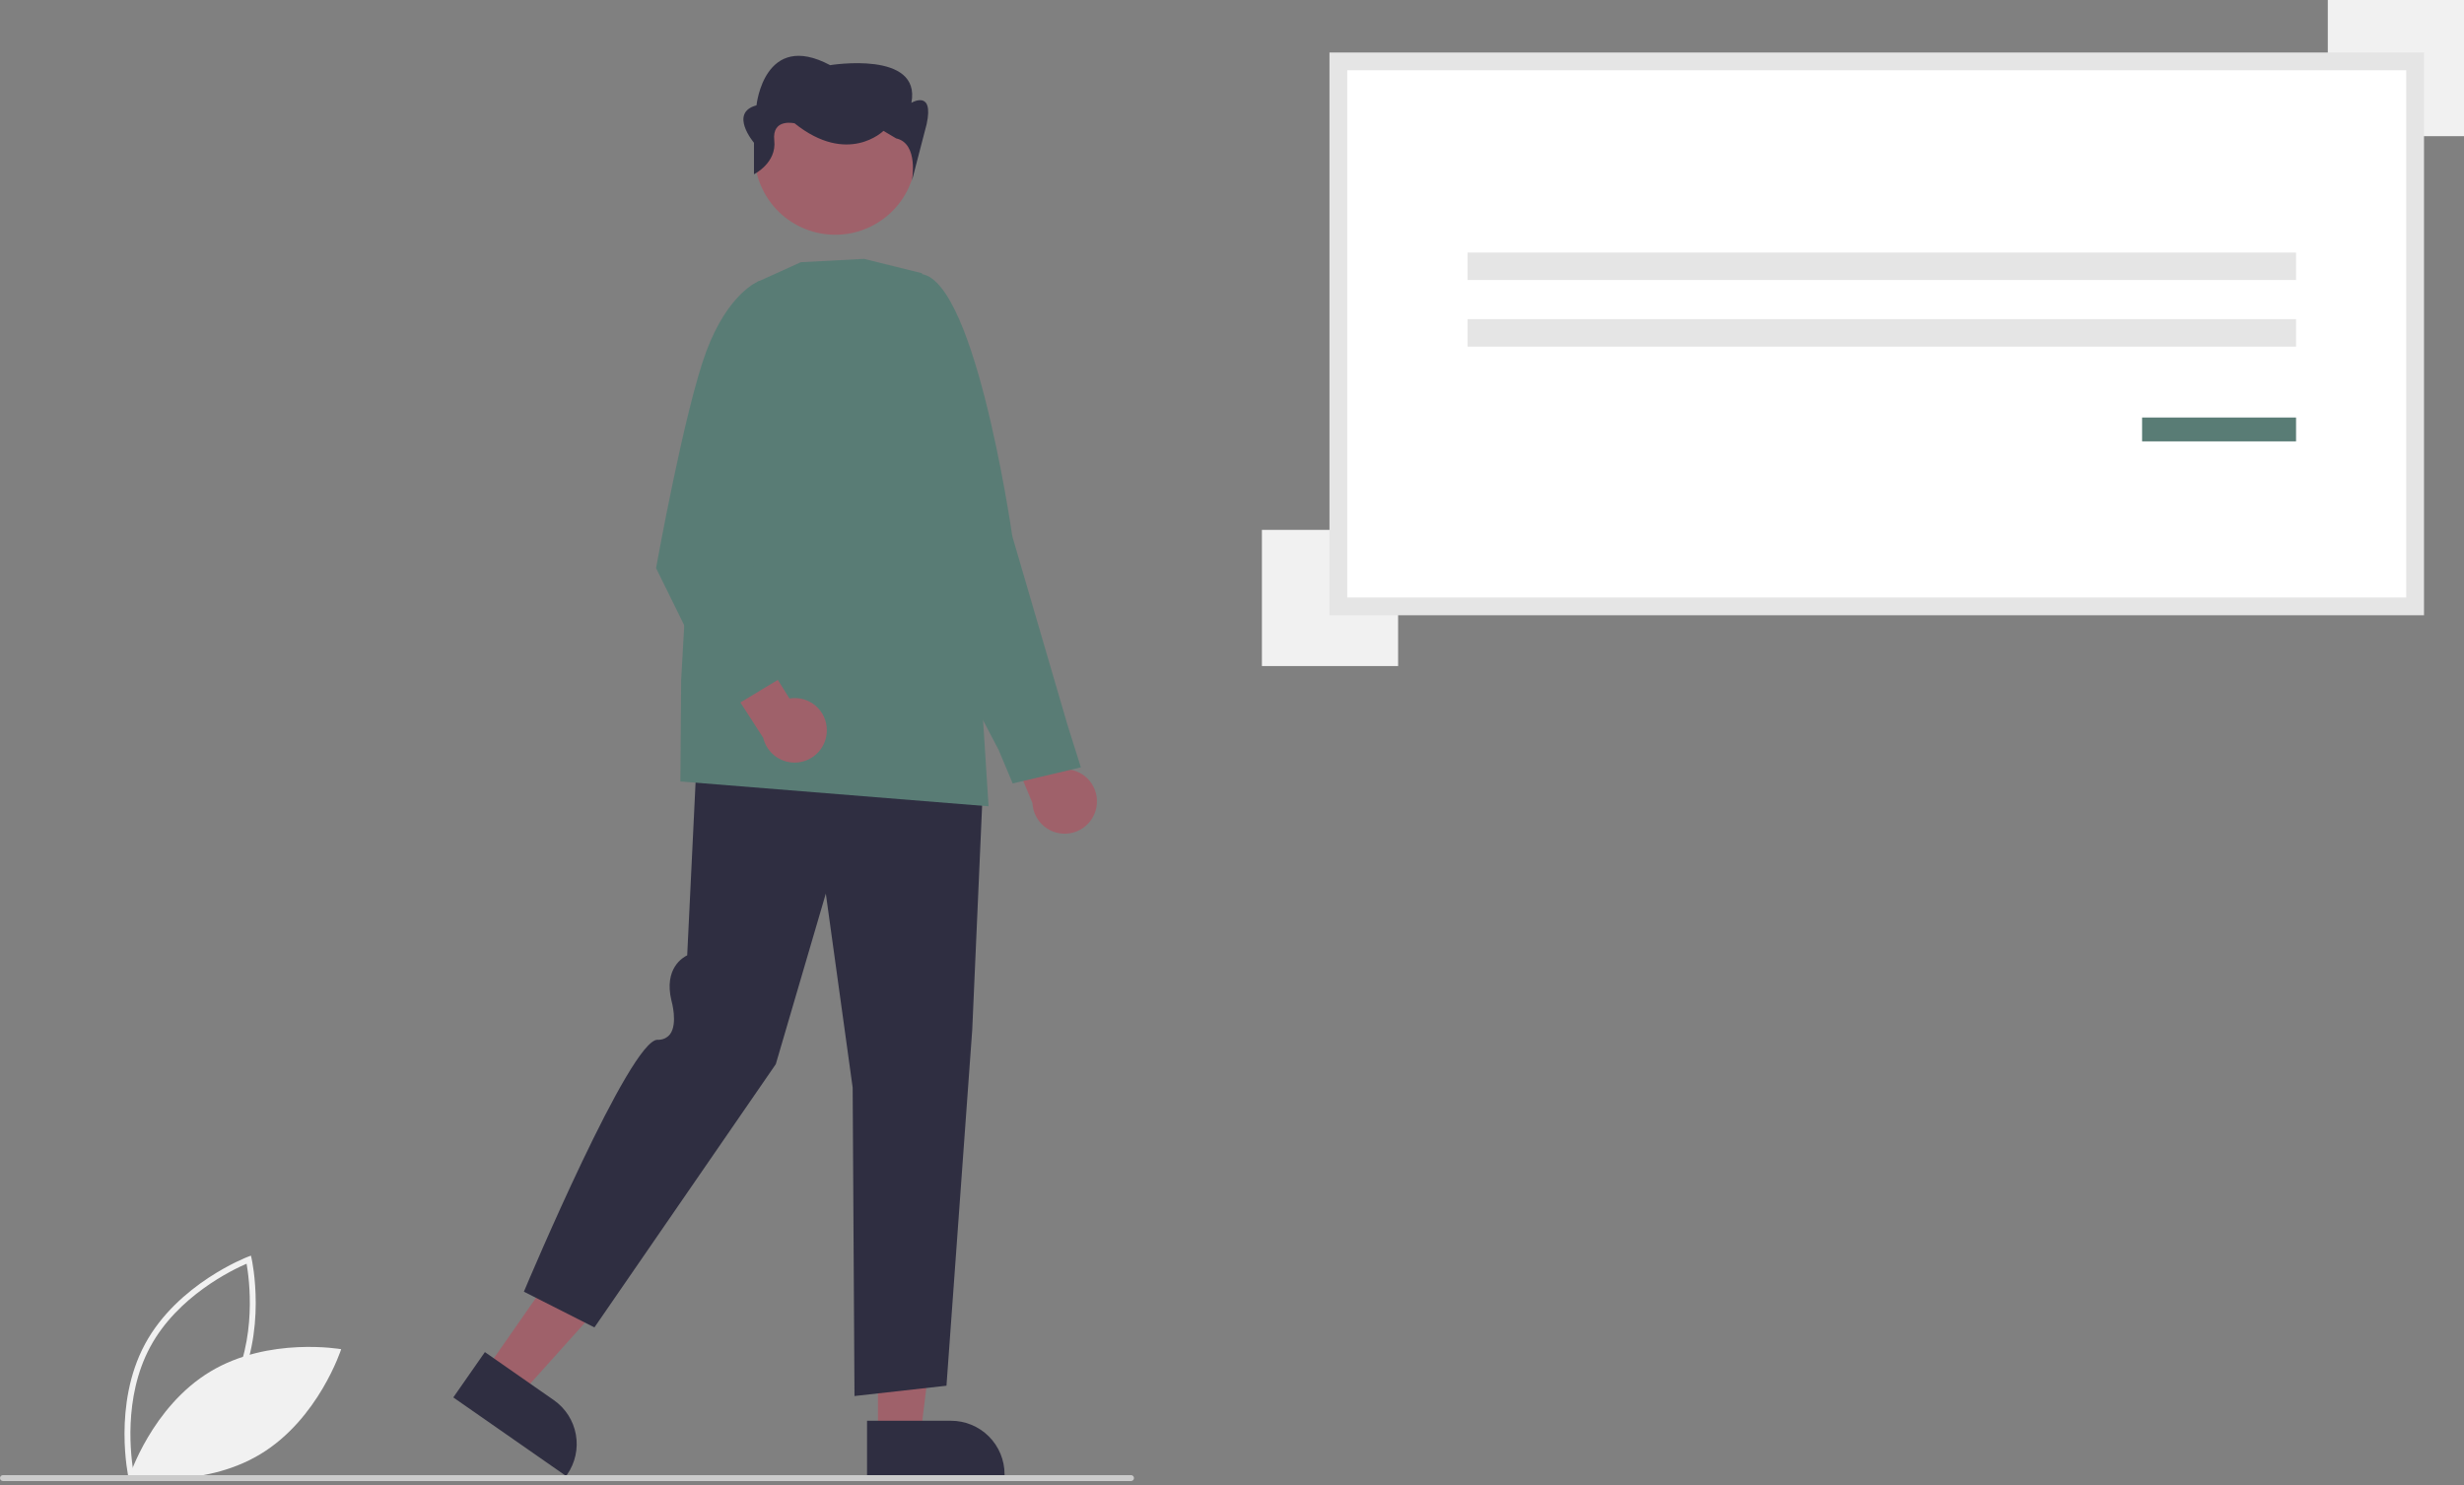 <svg width="335" height="202" viewBox="0 0 335 202" fill="none" xmlns="http://www.w3.org/2000/svg">
<rect x="0" y="0" width="335" height="202" fill="#808080" stroke="none"/>
<g clip-path="url(#clip0_11_332)">
<path d="M17.478 200.966C17.456 200.867 15.289 190.983 19.715 182.774C24.141 174.566 33.59 170.946 33.685 170.91L34.117 170.748L34.219 171.198C34.241 171.297 36.408 181.18 31.982 189.389C27.556 197.598 18.107 201.218 18.012 201.254L17.58 201.416L17.478 200.966ZM33.525 171.846C31.632 172.661 24.162 176.224 20.424 183.157C16.685 190.09 17.813 198.29 18.173 200.317C20.064 199.505 27.531 195.948 31.273 189.007C35.012 182.074 33.884 173.875 33.525 171.846V171.846Z" fill="#F1F1F1"/>
<path d="M28.599 186.51C20.645 191.296 17.581 200.801 17.581 200.801C17.581 200.801 27.415 202.548 35.369 197.762C43.324 192.976 46.387 183.471 46.387 183.471C46.387 183.471 36.554 181.724 28.599 186.51Z" fill="#F1F1F1"/>
<path d="M149.061 109.791C149.182 109.165 149.164 108.52 149.009 107.901C148.854 107.282 148.565 106.705 148.163 106.21C147.761 105.715 147.255 105.315 146.681 105.036C146.108 104.758 145.48 104.609 144.842 104.599L141.158 95.336L134.983 96.201L140.369 109.21C140.424 110.283 140.871 111.298 141.624 112.063C142.377 112.828 143.385 113.29 144.457 113.361C145.528 113.433 146.589 113.109 147.437 112.451C148.286 111.793 148.863 110.847 149.061 109.791Z" fill="#9F616A"/>
<path d="M137.683 106.536L135.77 101.973L123.846 79.276L124.494 37.277L124.619 37.261C132.249 36.253 137.411 71.408 137.627 72.905L145.161 98.671L146.954 104.351L137.683 106.536Z" fill="#597C75"/>
<path d="M119.362 195.096L125.159 195.096L127.917 172.734L119.36 172.735L119.362 195.096Z" fill="#9F616A"/>
<path d="M117.883 193.204L129.3 193.203H129.301C131.23 193.203 133.081 193.97 134.445 195.334C135.81 196.699 136.577 198.549 136.577 200.479V200.716L117.883 200.716L117.883 193.204Z" fill="#2F2E41"/>
<path d="M66.055 186.263L70.812 189.578L85.86 172.809L78.84 167.917L66.055 186.263Z" fill="#9F616A"/>
<path d="M65.925 183.865L75.292 190.393L75.292 190.393C76.876 191.496 77.956 193.183 78.295 195.083C78.634 196.982 78.205 198.939 77.102 200.522L76.967 200.716L61.63 190.029L65.925 183.865Z" fill="#2F2E41"/>
<path d="M116.175 189.84L115.925 147.891L112.277 121.514L105.476 144.71L105.463 144.729L80.817 180.509L71.227 175.65L71.28 175.526C71.866 174.132 85.676 141.392 89.388 141.392C89.712 141.415 90.037 141.359 90.334 141.228C90.632 141.097 90.893 140.896 91.095 140.642C92.185 139.187 91.297 136.1 91.288 136.069C90.226 131.663 92.897 130.162 93.43 129.912L94.861 100.366L95.009 100.377L133.81 103.098L132.183 140.038L128.681 188.437L128.561 188.45L116.175 189.84Z" fill="#2F2E41"/>
<path d="M134.403 109.645L134.235 109.631L92.506 106.268L92.609 92.46L94.651 56.409L94.663 56.384L102.981 38.327L108.877 35.657L117.479 35.204L117.5 35.209L125.351 37.154L133.518 95.78L134.403 109.645Z" fill="#597C75"/>
<path d="M118.827 30.576C124.151 27.666 126.108 20.99 123.198 15.666C120.287 10.341 113.611 8.385 108.287 11.295C102.963 14.206 101.006 20.881 103.917 26.206C106.827 31.53 113.503 33.487 118.827 30.576Z" fill="#9F616A"/>
<path d="M102.508 23.694V19.413C102.508 19.413 99.055 15.347 102.853 14.323C102.853 14.323 103.889 4.081 112.864 8.86C112.864 8.86 125.292 6.812 123.911 13.981C123.911 13.981 127.018 12.11 125.983 16.889L123.98 24.588C123.98 24.588 124.947 19.503 121.84 18.82L120.114 17.796C120.114 17.796 115.281 22.575 108.031 16.771C108.031 16.771 104.924 16.03 105.269 19.102C105.615 22.175 102.508 23.694 102.508 23.694Z" fill="#2F2E41"/>
<path d="M112.413 99.334C112.42 98.696 112.287 98.065 112.024 97.484C111.76 96.903 111.373 96.387 110.888 95.973C110.404 95.558 109.834 95.254 109.22 95.084C108.605 94.913 107.961 94.879 107.332 94.984L102.045 86.532L96.126 88.491L103.758 100.323C104.005 101.368 104.627 102.286 105.505 102.903C106.384 103.521 107.458 103.795 108.525 103.673C109.592 103.551 110.577 103.042 111.293 102.242C112.01 101.443 112.409 100.408 112.413 99.334Z" fill="#9F616A"/>
<path d="M98.76 96.67L89.197 77.253L89.205 77.206C89.243 76.991 93.093 55.616 96.037 47.759C99 39.853 103.056 38.265 103.227 38.202L103.313 38.17L106.949 41.658L101.912 75.281L107.342 91.497L98.76 96.67Z" fill="#597C75"/>
<path d="M335 0H316.483V18.517H335V0Z" fill="#F1F1F1"/>
<path d="M190.084 72.055H171.567V90.573H190.084V72.055Z" fill="#F1F1F1"/>
<path d="M181.96 82.458H328.355V8.346H181.96V82.458Z" fill="white"/>
<path d="M329.563 83.666H180.752V7.139H329.563V83.666ZM183.168 81.251H327.148V9.554H183.168V81.251Z" fill="#E5E5E5"/>
<path d="M312.167 34.343H199.532V38.079H312.167V34.343Z" fill="#E5E5E5"/>
<path d="M312.167 43.402H199.532V47.137H312.167V43.402Z" fill="#E5E5E5"/>
<path d="M312.167 56.777H291.235V60.019H312.167V56.777Z" fill="#597C75"/>
<path d="M153.772 201.399H0.403C0.296 201.399 0.193 201.357 0.118 201.282C0.042 201.206 0 201.104 0 200.997C0 200.89 0.042 200.788 0.118 200.712C0.193 200.637 0.296 200.594 0.403 200.594H153.772C153.879 200.594 153.981 200.637 154.057 200.712C154.132 200.788 154.175 200.89 154.175 200.997C154.175 201.104 154.132 201.206 154.057 201.282C153.981 201.357 153.879 201.399 153.772 201.399Z" fill="#CBCBCB"/>
</g>
<defs>
<clipPath id="clip0_11_332">
<rect width="335" height="201.416" fill="white"/>
</clipPath>
</defs>
</svg>
